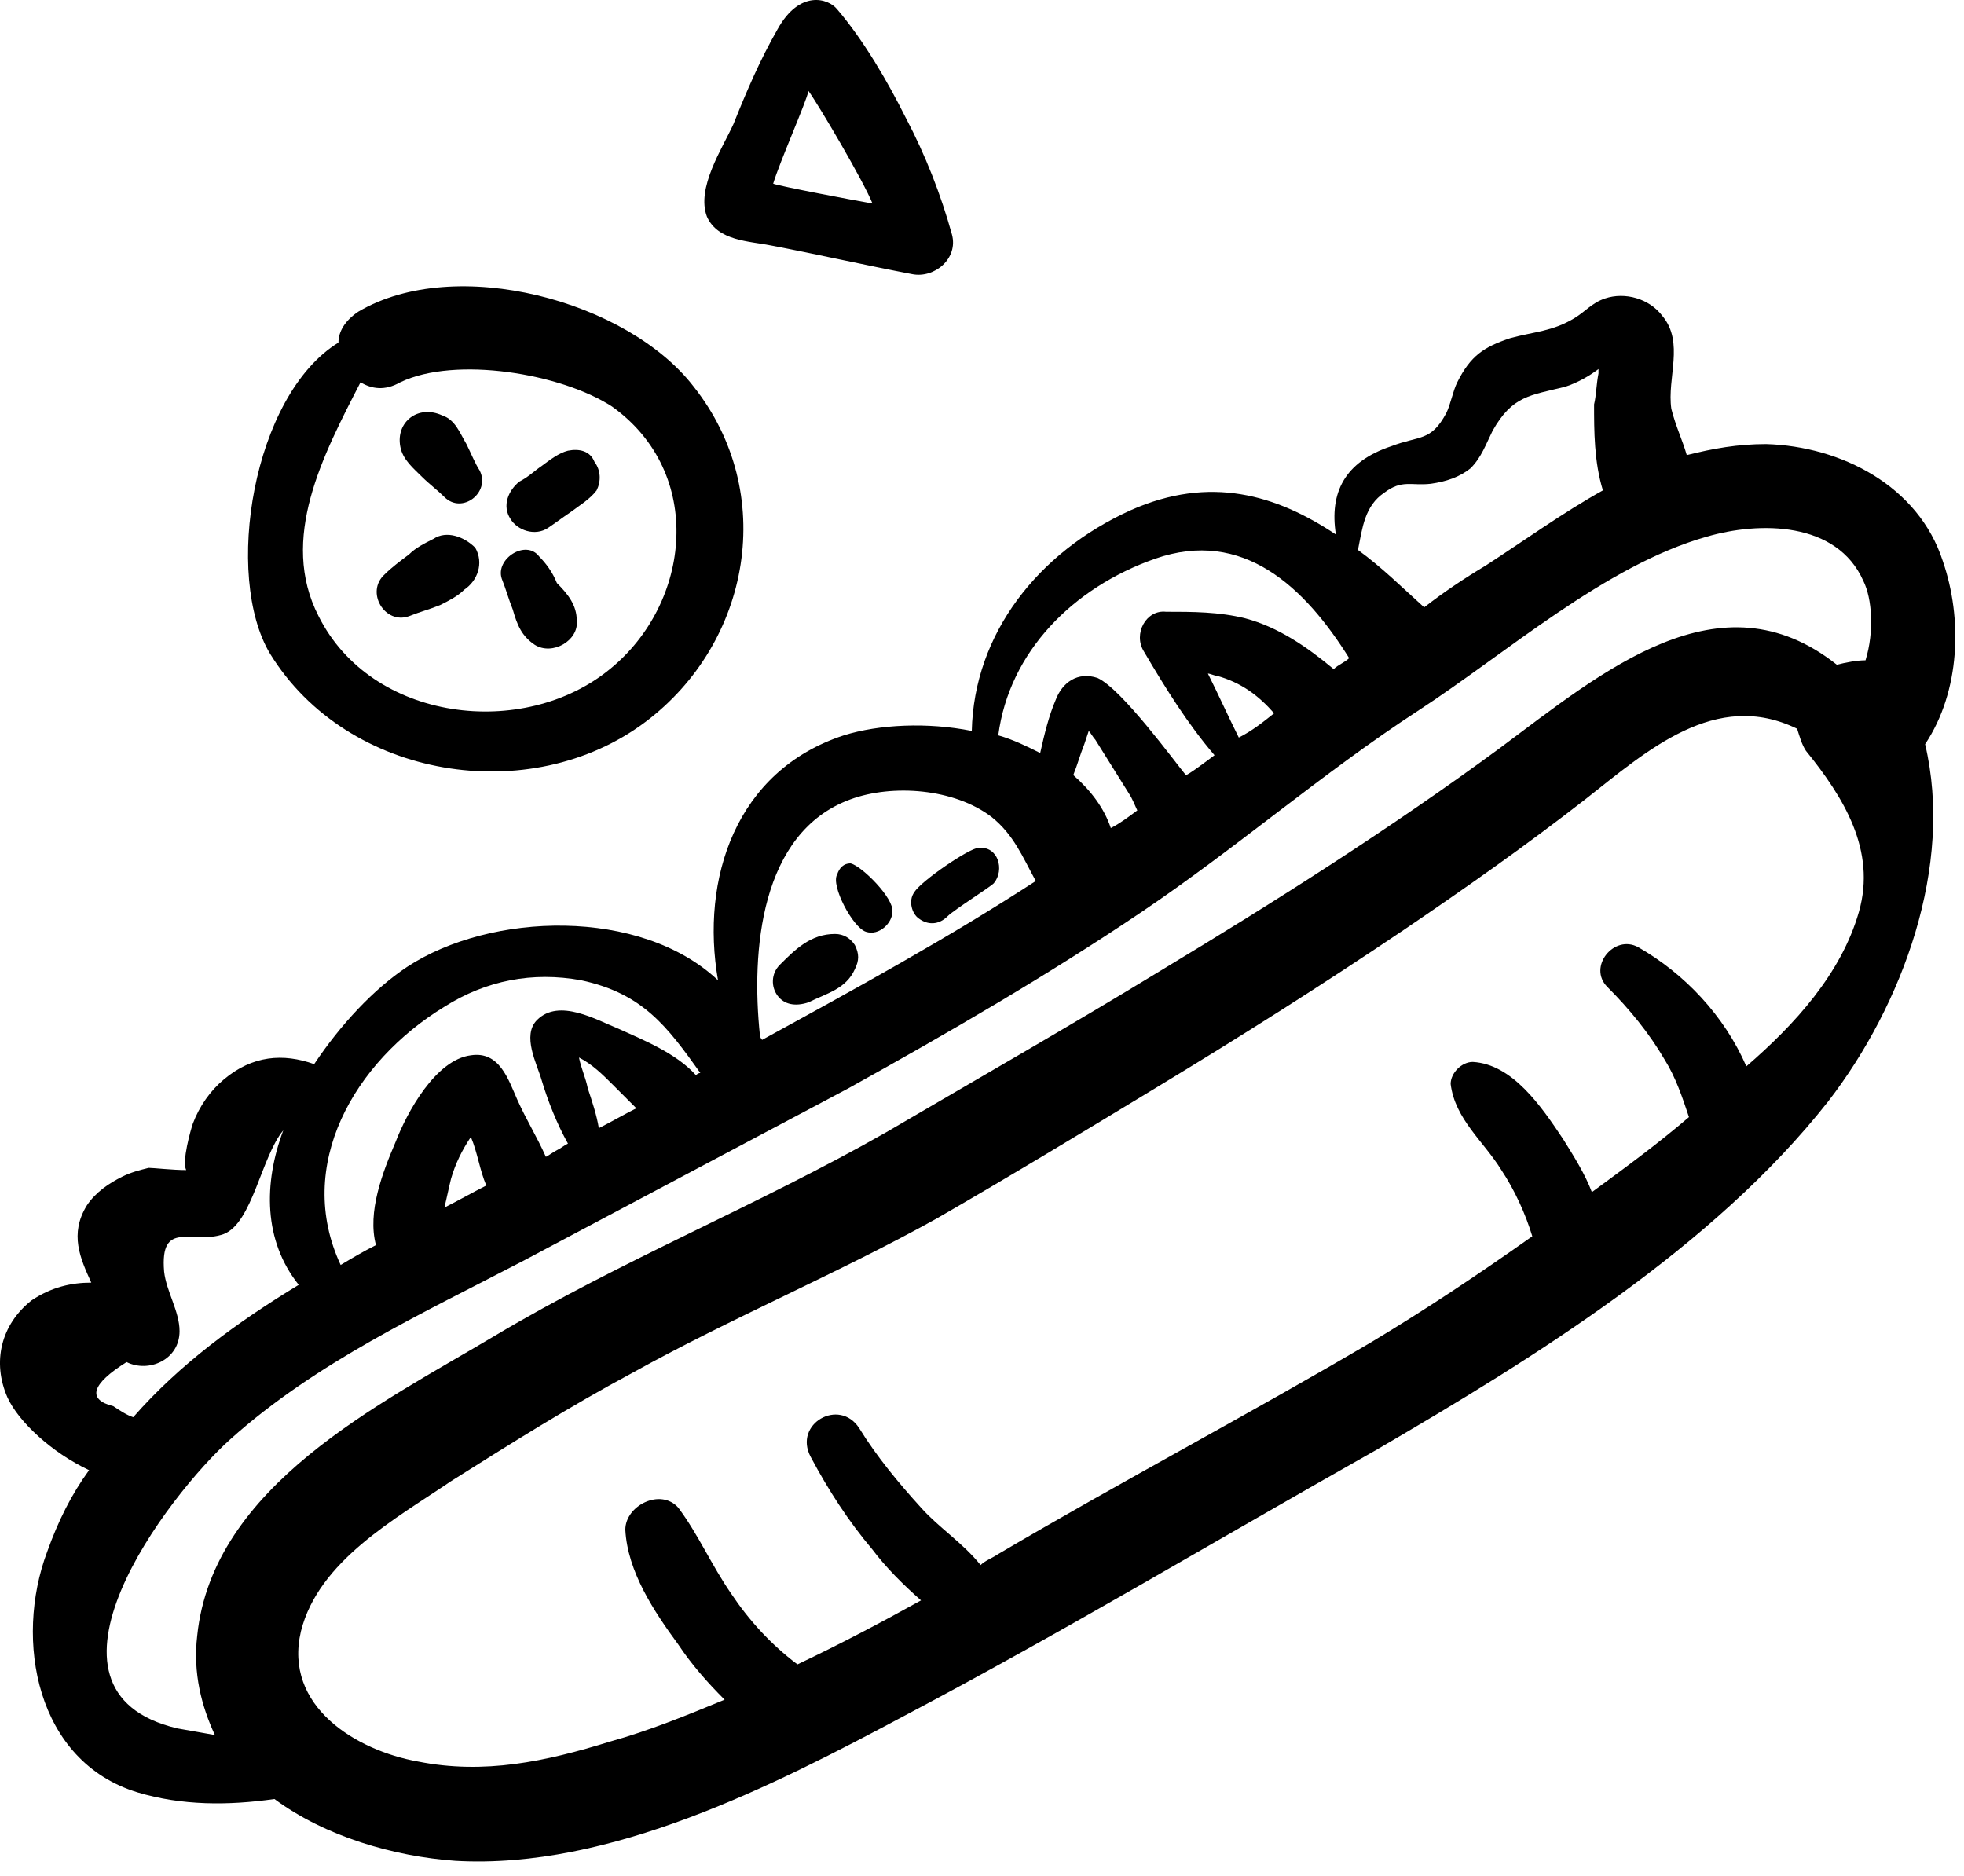 <svg width="89" height="85" viewBox="0 0 89 85" fill="none" xmlns="http://www.w3.org/2000/svg">
<path d="M88.037 25.423C86.937 22.023 83.437 20.223 80.037 20.123C78.737 20.123 77.637 20.323 76.437 20.623C76.237 19.923 75.937 19.323 75.737 18.523C75.537 17.123 76.337 15.523 75.337 14.323C74.737 13.523 73.637 13.223 72.737 13.523C72.137 13.723 71.837 14.123 71.337 14.423C70.337 15.023 69.537 15.023 68.437 15.323C67.237 15.723 66.637 16.123 66.037 17.323C65.837 17.723 65.737 18.323 65.537 18.723C64.837 20.023 64.337 19.723 63.037 20.223C60.937 20.923 60.237 22.323 60.537 24.223C57.837 22.423 54.837 21.523 51.237 23.123C47.037 25.023 44.137 28.723 44.037 33.123C42.037 32.723 39.837 32.823 38.237 33.323C33.337 34.923 31.737 39.823 32.537 44.423C29.037 41.123 22.237 41.323 18.437 43.823C16.937 44.823 15.437 46.423 14.237 48.223C12.837 47.723 11.437 47.823 10.137 48.923C9.537 49.423 9.037 50.123 8.737 50.923C8.637 51.223 8.237 52.623 8.437 53.023C7.837 53.023 6.937 52.923 6.737 52.923C6.337 53.023 5.937 53.123 5.537 53.323C4.937 53.623 4.337 54.023 3.937 54.623C3.137 55.923 3.637 57.023 4.137 58.123C3.237 58.123 2.337 58.323 1.437 58.923C0.037 60.023 -0.363 61.723 0.337 63.323C0.837 64.423 2.337 65.823 4.037 66.623C3.237 67.723 2.637 68.923 2.137 70.323C0.637 74.323 1.637 79.823 6.237 81.223C8.237 81.823 10.337 81.823 12.437 81.523C14.737 83.223 17.837 84.123 20.637 84.323C27.637 84.723 35.037 80.923 41.037 77.723C48.237 73.923 55.237 69.723 62.337 65.723C69.537 61.523 77.637 56.523 82.837 49.923C86.237 45.523 88.537 39.223 87.237 33.723C88.837 31.323 88.937 28.023 88.037 25.423ZM62.737 22.323C63.537 21.723 63.937 22.023 64.837 21.923C65.537 21.823 66.137 21.623 66.637 21.223C67.137 20.723 67.337 20.123 67.637 19.523C68.537 17.923 69.337 17.923 70.937 17.523C71.537 17.323 72.037 17.023 72.437 16.723C72.437 16.823 72.437 16.823 72.437 16.923C72.337 17.423 72.337 17.923 72.237 18.323C72.237 19.523 72.237 20.923 72.637 22.223C70.837 23.223 69.037 24.523 67.337 25.623C66.337 26.223 65.437 26.823 64.537 27.523C63.537 26.623 62.637 25.723 61.537 24.923C61.737 23.923 61.837 22.923 62.737 22.323ZM52.337 25.323C56.337 23.923 59.137 26.623 61.137 29.823C60.937 30.023 60.637 30.123 60.437 30.323C59.237 29.323 57.937 28.423 56.437 28.023C55.237 27.723 54.037 27.723 52.837 27.723C51.937 27.623 51.337 28.723 51.837 29.523C52.837 31.223 53.837 32.823 55.037 34.223C54.637 34.523 53.837 35.123 53.737 35.123C53.237 34.523 50.837 31.223 49.737 30.723C48.837 30.423 48.137 30.923 47.837 31.723C47.537 32.423 47.337 33.223 47.137 34.123C46.537 33.823 45.937 33.523 45.237 33.323C45.737 29.523 48.637 26.623 52.337 25.323ZM57.737 32.323C57.237 32.723 56.737 33.123 56.137 33.423C55.637 32.423 55.237 31.523 54.737 30.523C54.837 30.523 55.037 30.623 55.137 30.623C56.237 30.923 57.037 31.523 57.737 32.323ZM51.537 36.723C51.137 37.023 50.737 37.323 50.337 37.523C50.037 36.623 49.437 35.823 48.637 35.123C48.837 34.623 48.937 34.223 49.137 33.723C49.137 33.723 49.237 33.423 49.337 33.123C49.437 33.223 49.537 33.423 49.637 33.523C50.137 34.323 50.637 35.123 51.137 35.923C51.337 36.223 51.437 36.523 51.537 36.723ZM38.537 36.223C40.437 35.523 43.237 35.723 44.937 37.023C45.937 37.823 46.337 38.823 46.937 39.923C42.937 42.523 38.737 44.823 34.537 47.123C34.537 47.123 34.437 47.023 34.437 46.923C34.037 43.123 34.437 37.723 38.537 36.223ZM20.137 45.623C22.037 44.423 24.137 44.023 26.337 44.423C29.137 45.023 30.237 46.523 31.737 48.623C31.637 48.623 31.537 48.723 31.537 48.723C30.637 47.723 29.137 47.123 28.037 46.623C27.037 46.223 25.337 45.223 24.337 46.223C23.637 46.923 24.337 48.223 24.537 48.923C24.837 49.923 25.237 50.923 25.737 51.823C25.537 51.923 25.437 52.023 25.237 52.123C25.037 52.223 24.937 52.323 24.737 52.423C24.337 51.523 23.837 50.723 23.437 49.823C23.037 48.923 22.637 47.623 21.337 47.823C19.737 48.023 18.437 50.423 17.937 51.723C17.337 53.123 16.637 54.923 17.037 56.423C16.437 56.723 15.937 57.023 15.437 57.323C13.337 52.823 16.037 48.123 20.137 45.623ZM28.837 50.223C28.237 50.523 27.737 50.823 27.137 51.123C27.037 50.523 26.837 49.923 26.637 49.323C26.537 48.823 26.337 48.423 26.237 47.923C26.837 48.223 27.337 48.723 27.737 49.123C28.037 49.423 28.437 49.823 28.837 50.223ZM22.037 53.723C21.437 54.023 20.737 54.423 20.137 54.723C20.237 54.323 20.337 53.823 20.437 53.423C20.637 52.723 20.937 52.123 21.337 51.523C21.637 52.223 21.737 53.023 22.037 53.723ZM5.737 61.723C6.737 62.223 8.137 61.623 8.137 60.323C8.137 59.423 7.537 58.523 7.437 57.623C7.237 55.223 8.737 56.423 10.137 55.923C11.437 55.423 11.837 52.423 12.837 51.223C11.937 53.623 11.937 56.223 13.537 58.223C10.737 59.923 8.137 61.823 6.037 64.223C5.737 64.123 5.437 63.923 5.137 63.723C3.937 63.423 4.137 62.723 5.737 61.723ZM84.237 41.323C83.437 44.123 81.337 46.423 79.137 48.323C78.137 46.023 76.337 44.123 74.237 42.923C73.137 42.323 71.937 43.823 72.837 44.723C73.837 45.723 74.737 46.823 75.437 48.023C75.937 48.823 76.237 49.723 76.537 50.623C75.137 51.823 73.637 52.923 72.137 54.023C71.837 53.223 71.337 52.423 70.837 51.623C69.837 50.123 68.537 48.223 66.737 48.123C66.237 48.123 65.737 48.623 65.737 49.123C65.937 50.723 67.237 51.723 68.037 53.023C68.637 53.923 69.137 55.023 69.437 56.023C67.037 57.723 64.637 59.323 62.137 60.823C56.537 64.123 50.837 67.123 45.237 70.423C44.937 70.623 44.637 70.723 44.437 70.923C43.637 69.923 42.537 69.223 41.737 68.323C40.737 67.223 39.737 66.023 38.937 64.723C38.037 63.323 35.937 64.523 36.737 66.023C37.537 67.523 38.437 68.923 39.537 70.223C40.137 71.023 40.937 71.823 41.737 72.523C39.937 73.523 38.037 74.523 36.137 75.423C34.937 74.523 33.937 73.423 33.137 72.223C32.237 70.923 31.637 69.523 30.737 68.323C29.937 67.423 28.337 68.223 28.337 69.323C28.437 71.223 29.637 73.023 30.737 74.523C31.337 75.423 32.037 76.223 32.837 77.023C31.137 77.723 29.437 78.423 27.637 78.923C24.737 79.823 21.937 80.423 18.937 79.823C16.137 79.323 12.837 77.323 13.637 73.923C14.437 70.723 17.937 68.823 20.437 67.123C23.137 65.423 25.837 63.723 28.637 62.223C33.137 59.723 37.937 57.723 42.437 55.223C45.737 53.323 49.037 51.323 52.337 49.323C56.137 47.023 59.937 44.623 63.637 42.123C66.437 40.223 69.137 38.323 71.837 36.223C74.637 34.023 77.737 31.223 81.437 33.023C81.537 33.323 81.637 33.723 81.837 34.023C83.537 36.123 85.037 38.523 84.237 41.323ZM84.537 29.923C84.137 29.923 83.637 30.023 83.237 30.123C77.937 25.923 72.637 30.423 67.937 33.923C63.037 37.523 57.837 40.823 52.537 44.023C48.437 46.523 44.237 48.923 40.137 51.323C34.337 54.623 28.137 57.123 22.437 60.523C17.237 63.623 9.637 67.323 8.937 74.123C8.737 75.823 9.137 77.323 9.737 78.623C9.137 78.523 8.637 78.423 8.037 78.323C0.837 76.623 7.637 67.723 10.437 65.223C14.337 61.723 19.137 59.523 23.737 57.123C28.637 54.523 33.537 51.923 38.437 49.323C42.937 46.823 47.437 44.223 51.737 41.323C56.037 38.423 59.937 35.023 64.237 32.223C68.237 29.623 72.737 25.623 77.337 24.323C79.737 23.623 83.237 23.623 84.437 26.323C84.837 27.123 84.937 28.623 84.537 29.923Z" fill="black"/>
<path d="M39.237 42.223C39.837 42.423 40.437 41.823 40.437 41.323C40.537 40.723 39.037 39.223 38.537 39.123C38.237 39.123 38.037 39.323 37.937 39.623C37.637 40.123 38.637 42.023 39.237 42.223Z" fill="black"/>
<path d="M42.937 41.523C43.237 41.223 44.837 40.223 45.037 40.023C45.537 39.423 45.237 38.323 44.337 38.423C43.937 38.423 41.737 39.923 41.437 40.423C41.137 40.823 41.337 41.423 41.637 41.623C42.037 41.923 42.537 41.923 42.937 41.523Z" fill="black"/>
<path d="M36.637 45.423C37.437 45.023 38.337 44.823 38.737 43.923C38.937 43.523 38.937 43.223 38.737 42.823C38.537 42.523 38.237 42.323 37.837 42.323C36.737 42.323 36.037 43.023 35.337 43.723C34.937 44.123 34.937 44.723 35.237 45.123C35.537 45.523 36.037 45.623 36.637 45.423Z" fill="black"/>
<path d="M16.237 14.123C15.637 14.523 15.337 15.023 15.337 15.523C11.437 17.923 10.137 26.123 12.237 29.623C15.737 35.323 24.037 36.623 29.237 32.723C34.037 29.123 35.237 22.323 31.437 17.523C28.437 13.623 20.637 11.523 16.237 14.123ZM27.637 30.323C23.737 33.523 16.837 32.723 14.437 27.923C12.637 24.423 14.637 20.623 16.337 17.323C16.837 17.623 17.437 17.723 18.137 17.323C20.637 16.123 25.437 16.923 27.737 18.423C31.937 21.423 31.337 27.323 27.637 30.323Z" fill="black"/>
<path d="M25.737 20.423C25.337 20.523 24.937 20.823 24.537 21.123C24.237 21.323 23.937 21.623 23.537 21.823C23.037 22.223 22.737 22.923 23.137 23.523C23.437 24.023 24.237 24.323 24.837 23.923C25.137 23.723 25.537 23.423 25.837 23.223C26.237 22.923 26.737 22.623 27.037 22.223C27.237 21.823 27.237 21.323 26.937 20.923C26.737 20.423 26.237 20.323 25.737 20.423Z" fill="black"/>
<path d="M19.637 24.423C19.237 24.623 18.837 24.823 18.537 25.123C18.137 25.423 17.737 25.723 17.437 26.023C16.537 26.823 17.437 28.323 18.537 27.923C19.037 27.723 19.437 27.623 19.937 27.423C20.337 27.223 20.737 27.023 21.037 26.723C21.637 26.323 21.937 25.523 21.537 24.823C21.037 24.323 20.237 24.023 19.637 24.423Z" fill="black"/>
<path d="M24.437 25.223C23.837 24.423 22.437 25.323 22.737 26.223C22.937 26.723 23.037 27.123 23.237 27.623C23.437 28.323 23.637 28.823 24.237 29.223C25.037 29.723 26.237 29.023 26.137 28.123C26.137 27.423 25.737 26.923 25.237 26.423C25.037 25.923 24.737 25.523 24.437 25.223Z" fill="black"/>
<path d="M21.137 20.123C20.837 19.623 20.637 19.023 20.037 18.823C18.937 18.323 17.937 19.123 18.137 20.223C18.237 20.823 18.737 21.223 19.137 21.623C19.437 21.923 19.837 22.223 20.137 22.523C20.937 23.323 22.237 22.323 21.737 21.323C21.537 21.023 21.337 20.523 21.137 20.123Z" fill="black"/>
<path d="M34.937 11.123C37.037 11.523 39.237 12.023 41.337 12.423C42.337 12.623 43.437 11.723 43.137 10.623C42.637 8.823 41.937 7.023 41.037 5.323C40.237 3.723 39.137 1.823 37.937 0.423C37.537 -0.077 36.237 -0.477 35.237 1.323C34.437 2.723 33.837 4.123 33.237 5.623C32.737 6.723 31.537 8.523 32.037 9.823C32.537 10.923 33.937 10.923 34.937 11.123ZM36.637 4.123C37.137 4.823 39.137 8.223 39.537 9.223C38.937 9.123 35.237 8.423 35.037 8.323C35.337 7.323 36.537 4.623 36.637 4.123Z" fill="black"/>
</svg>

